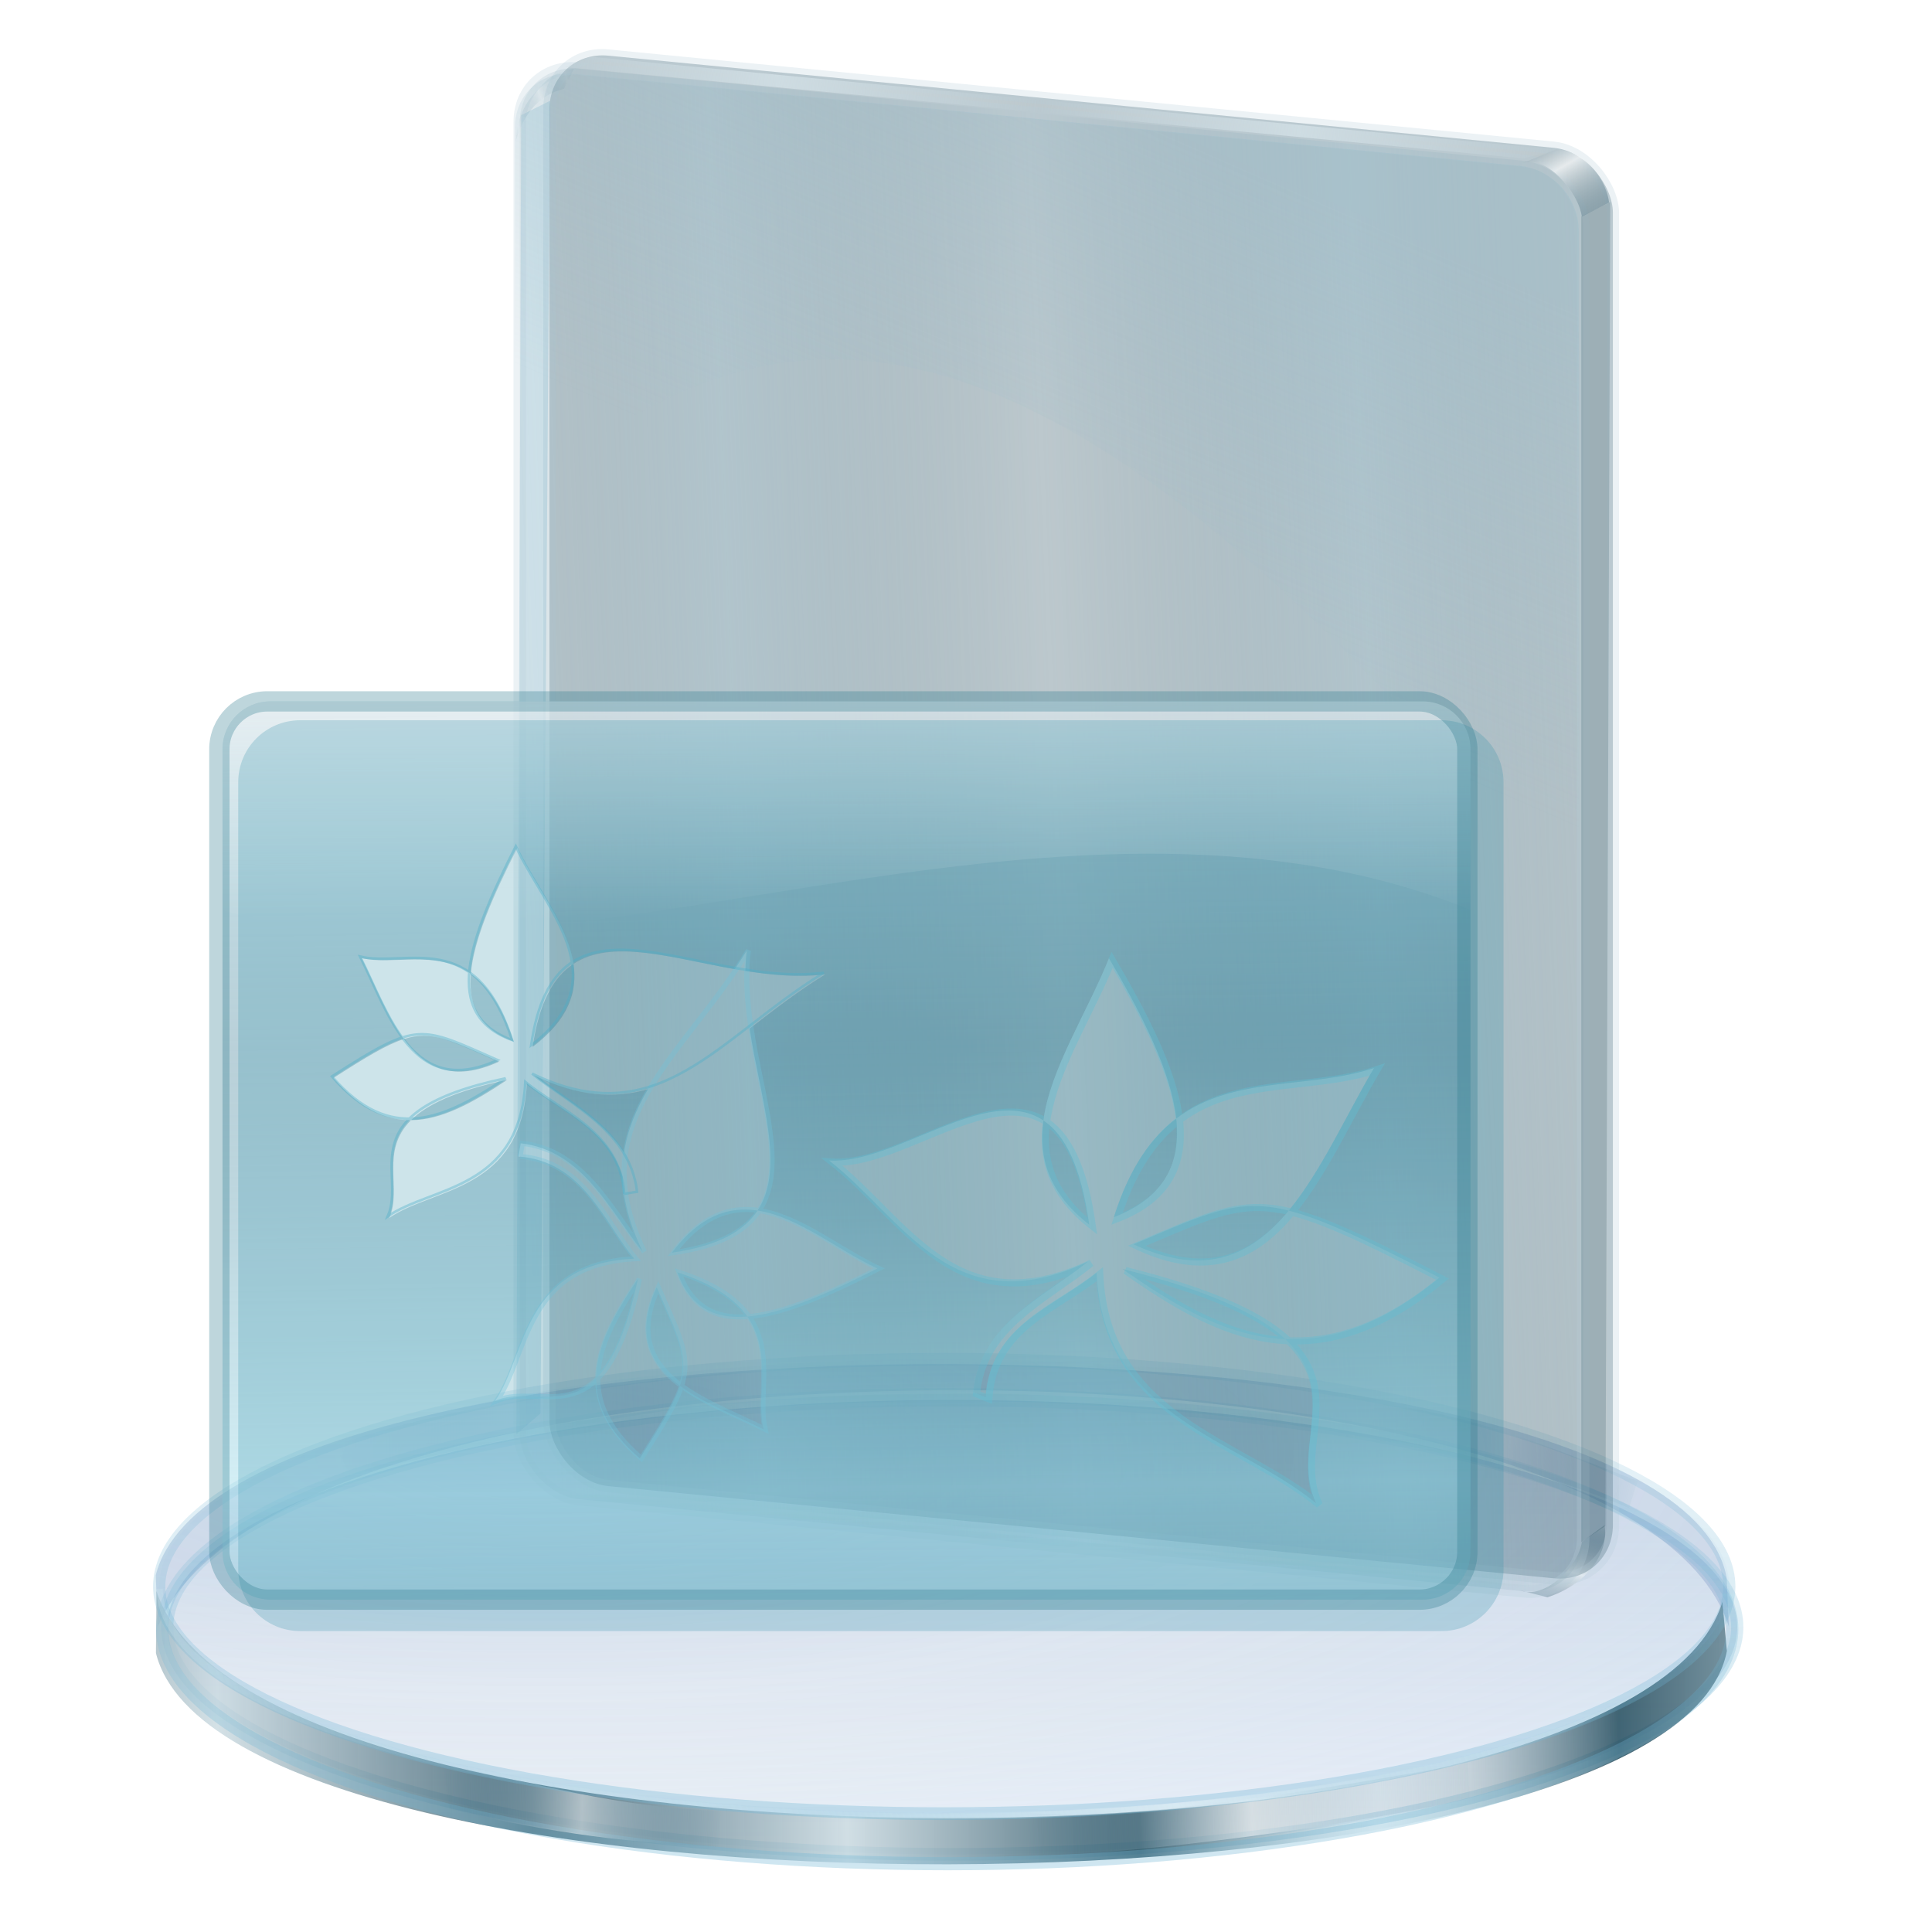 <?xml version="1.0" encoding="UTF-8" standalone="no"?>
<!-- Created with Inkscape (http://www.inkscape.org/) -->

<svg
   xmlns:a="http://ns.adobe.com/AdobeSVGViewerExtensions/3.0/"
   xmlns:dc="http://purl.org/dc/elements/1.1/"
   xmlns:cc="http://creativecommons.org/ns#"
   xmlns:rdf="http://www.w3.org/1999/02/22-rdf-syntax-ns#"
   xmlns:svg="http://www.w3.org/2000/svg"
   xmlns="http://www.w3.org/2000/svg"
   xmlns:xlink="http://www.w3.org/1999/xlink"
   xmlns:sodipodi="http://sodipodi.sourceforge.net/DTD/sodipodi-0.dtd"
   xmlns:inkscape="http://www.inkscape.org/namespaces/inkscape"
   width="256"
   height="256"
   id="svg2"
   sodipodi:version="0.32"
   inkscape:version="0.92.5 (2060ec1f9f, 2020-04-08)"
   version="1.0"
   sodipodi:docname="panel-symbolic-pictures-misc.svg"
   inkscape:output_extension="org.inkscape.output.svg.inkscape">
  <sodipodi:namedview
     id="base"
     pagecolor="#ff0000"
     bordercolor="#666666"
     borderopacity="1.0"
     gridtolerance="10000"
     guidetolerance="10"
     objecttolerance="10"
     inkscape:pageopacity="0"
     inkscape:pageshadow="2"
     inkscape:zoom="3.3984375"
     inkscape:cx="128"
     inkscape:cy="128"
     inkscape:document-units="px"
     inkscape:current-layer="layer1"
     showgrid="false"
     inkscape:window-width="1920"
     inkscape:window-height="1056"
     inkscape:window-x="0"
     inkscape:window-y="0"
     inkscape:window-maximized="1"
     inkscape:snap-to-guides="false"
     inkscape:snap-grids="false"
     inkscape:snap-others="false"
     inkscape:object-nodes="false"
     inkscape:snap-nodes="false"
     inkscape:snap-global="false" />
  <defs
     id="defs4">
    <linearGradient
       id="linearGradient4412">
      <stop
         style="stop-color:#2e748d;stop-opacity:0.333"
         offset="0"
         id="stop4414" />
      <stop
         style="stop-color:#aae1ee;stop-opacity:0.5"
         offset="1"
         id="stop4416" />
    </linearGradient>
    <linearGradient
       id="linearGradient3468">
      <stop
         id="stop3470"
         offset="0"
         style="stop-color:#159217;stop-opacity:0;" />
      <stop
         id="stop3472"
         offset="1"
         style="stop-color:#0c8434;stop-opacity:1;" />
    </linearGradient>
    <linearGradient
       id="linearGradient8792">
      <stop
         style="stop-color:#000000;stop-opacity:1"
         offset="0"
         id="stop8794" />
      <stop
         style="stop-color:#ffffff;stop-opacity:1;"
         offset="1"
         id="stop8796" />
    </linearGradient>
    <linearGradient
       id="linearGradient8753">
      <stop
         id="stop8755"
         offset="0"
         style="stop-color:#acacac;stop-opacity:1;" />
      <stop
         id="stop8757"
         offset="1"
         style="stop-color:#5a5a5a;stop-opacity:1;" />
    </linearGradient>
    <linearGradient
       id="linearGradient8705">
      <stop
         style="stop-color:#a9a9a9;stop-opacity:1;"
         offset="0"
         id="stop8707" />
      <stop
         style="stop-color:#a9a9a9;stop-opacity:0;"
         offset="1"
         id="stop8709" />
    </linearGradient>
    <linearGradient
       id="linearGradient8685">
      <stop
         style="stop-color:#d4d4d4;stop-opacity:1;"
         offset="0"
         id="stop8687" />
      <stop
         id="stop8701"
         offset="0.642"
         style="stop-color:#d4d4d4;stop-opacity:1;" />
      <stop
         style="stop-color:#d4d4d4;stop-opacity:0;"
         offset="1"
         id="stop8689" />
    </linearGradient>
    <linearGradient
       id="linearGradient3369">
      <stop
         style="stop-color:#a0a0a0;stop-opacity:1;"
         offset="0"
         id="stop3371" />
      <stop
         style="stop-color:#0b0b0b;stop-opacity:1;"
         offset="1"
         id="stop3373" />
    </linearGradient>
    <linearGradient
       id="linearGradient3318">
      <stop
         style="stop-color:#b2b2b2;stop-opacity:1;"
         offset="0"
         id="stop3320" />
      <stop
         id="stop3322"
         offset="0.574"
         style="stop-color:#717171;stop-opacity:0;" />
      <stop
         style="stop-color:#000000;stop-opacity:1;"
         offset="1"
         id="stop3324" />
    </linearGradient>
    <linearGradient
       id="linearGradient3255">
      <stop
         id="stop3257"
         offset="0"
         style="stop-color:#b2b2b2;stop-opacity:1;" />
      <stop
         style="stop-color:#717171;stop-opacity:0;"
         offset="0.583"
         id="stop3259" />
      <stop
         id="stop3261"
         offset="1"
         style="stop-color:#000000;stop-opacity:1;" />
    </linearGradient>
    <linearGradient
       id="linearGradient3467">
      <stop
         style="stop-color:#ffffff;stop-opacity:0;"
         offset="0"
         id="stop3469" />
      <stop
         style="stop-color:#fcfffd;stop-opacity:1;"
         offset="1"
         id="stop3471" />
    </linearGradient>
    <linearGradient
       id="linearGradient3457">
      <stop
         style="stop-color:#ffffff;stop-opacity:1;"
         offset="0"
         id="stop3459" />
      <stop
         style="stop-color:#5a5a5a;stop-opacity:1;"
         offset="1"
         id="stop3461" />
    </linearGradient>
    <linearGradient
       id="linearGradient3443">
      <stop
         style="stop-color:#b2b2b2;stop-opacity:1;"
         offset="0"
         id="stop3445" />
      <stop
         id="stop3253"
         offset="0.5"
         style="stop-color:#ffffff;stop-opacity:1;" />
      <stop
         style="stop-color:#000000;stop-opacity:1;"
         offset="1"
         id="stop3447" />
    </linearGradient>
    <linearGradient
       id="linearGradient3370">
      <stop
         id="stop3372"
         offset="0"
         style="stop-color:#000000;stop-opacity:1;" />
      <stop
         id="stop3374"
         offset="1"
         style="stop-color:#d9d9d9;stop-opacity:1;" />
    </linearGradient>
    <inkscape:perspective
       sodipodi:type="inkscape:persp3d"
       inkscape:vp_x="0 : 526.18109 : 1"
       inkscape:vp_y="0 : 1000 : 0"
       inkscape:vp_z="744.09448 : 526.18109 : 1"
       inkscape:persp3d-origin="372.04724 : 350.78739 : 1"
       id="perspective10" />
    <linearGradient
       y2="-7.034"
       x2="11.61"
       y1="-6.253"
       x1="9.41"
       spreadMethod="reflect"
       gradientUnits="userSpaceOnUse"
       id="linearGradient3378"
       xlink:href="#linearGradient3370"
       inkscape:collect="always" />
    <linearGradient
       y2="-7.034"
       x2="11.61"
       y1="-6.253"
       x1="9.41"
       spreadMethod="reflect"
       gradientUnits="userSpaceOnUse"
       id="linearGradient3381"
       xlink:href="#linearGradient3370"
       inkscape:collect="always" />
    <linearGradient
       inkscape:collect="always"
       xlink:href="#linearGradient3443"
       id="linearGradient3449"
       x1="9.889"
       y1="161.478"
       x2="245.438"
       y2="161.478"
       gradientUnits="userSpaceOnUse"
       spreadMethod="reflect" />
    <linearGradient
       inkscape:collect="always"
       xlink:href="#linearGradient8753"
       id="linearGradient3463"
       x1="140.928"
       y1="214.67"
       x2="135.495"
       y2="88.951"
       gradientUnits="userSpaceOnUse" />
    <linearGradient
       inkscape:collect="always"
       xlink:href="#linearGradient3467"
       id="linearGradient3473"
       x1="140.715"
       y1="143.563"
       x2="175.757"
       y2="79.243"
       gradientUnits="userSpaceOnUse"
       spreadMethod="reflect" />
    <linearGradient
       inkscape:collect="always"
       xlink:href="#linearGradient3467"
       id="linearGradient3227"
       x1="145.425"
       y1="99.905"
       x2="187.228"
       y2="248.869"
       gradientUnits="userSpaceOnUse" />
    <linearGradient
       inkscape:collect="always"
       xlink:href="#linearGradient3370"
       id="linearGradient3235"
       x1="124.301"
       y1="238.905"
       x2="124.301"
       y2="60.068"
       gradientUnits="userSpaceOnUse" />
    <radialGradient
       inkscape:collect="always"
       xlink:href="#linearGradient3255"
       id="radialGradient3282"
       gradientUnits="userSpaceOnUse"
       gradientTransform="matrix(-1.969,1.533,-1.766,-2.269,447.35,708.908)"
       spreadMethod="reflect"
       cx="15.359"
       cy="224.216"
       fx="15.359"
       fy="224.216"
       r="5.104" />
    <radialGradient
       inkscape:collect="always"
       xlink:href="#linearGradient3318"
       id="radialGradient3285"
       gradientUnits="userSpaceOnUse"
       gradientTransform="matrix(1.671,1.62,2.267,-2.338,-300.025,722.964)"
       spreadMethod="reflect"
       cx="16.468"
       cy="225.256"
       fx="16.468"
       fy="225.256"
       r="5.104" />
    <linearGradient
       inkscape:collect="always"
       xlink:href="#linearGradient3370"
       id="linearGradient3288"
       gradientUnits="userSpaceOnUse"
       spreadMethod="reflect"
       x1="118.571"
       y1="237.348"
       x2="118.571"
       y2="231.256" />
    <linearGradient
       inkscape:collect="always"
       xlink:href="#linearGradient3443"
       id="linearGradient3291"
       gradientUnits="userSpaceOnUse"
       spreadMethod="reflect"
       x1="9.889"
       y1="161.478"
       x2="245.438"
       y2="161.478" />
    <linearGradient
       inkscape:collect="always"
       xlink:href="#linearGradient3443"
       id="linearGradient3294"
       gradientUnits="userSpaceOnUse"
       spreadMethod="reflect"
       x1="9.889"
       y1="161.478"
       x2="245.438"
       y2="161.478" />
    <linearGradient
       inkscape:collect="always"
       xlink:href="#linearGradient3443"
       id="linearGradient3297"
       gradientUnits="userSpaceOnUse"
       spreadMethod="reflect"
       x1="9.889"
       y1="161.478"
       x2="245.438"
       y2="161.478" />
    <linearGradient
       inkscape:collect="always"
       xlink:href="#linearGradient3443"
       id="linearGradient3300"
       gradientUnits="userSpaceOnUse"
       spreadMethod="reflect"
       x1="19.847"
       y1="235.22"
       x2="4.726"
       y2="233.421" />
    <linearGradient
       inkscape:collect="always"
       xlink:href="#linearGradient3443"
       id="linearGradient3304"
       gradientUnits="userSpaceOnUse"
       spreadMethod="reflect"
       x1="235.616"
       y1="233.632"
       x2="245.438"
       y2="233.721" />
    <linearGradient
       inkscape:collect="always"
       xlink:href="#linearGradient3443"
       id="linearGradient3307"
       gradientUnits="userSpaceOnUse"
       spreadMethod="reflect"
       x1="9.889"
       y1="161.478"
       x2="245.438"
       y2="161.478" />
    <linearGradient
       inkscape:collect="always"
       xlink:href="#linearGradient3443"
       id="linearGradient3310"
       gradientUnits="userSpaceOnUse"
       spreadMethod="reflect"
       x1="9.889"
       y1="161.478"
       x2="245.438"
       y2="161.478" />
    <linearGradient
       inkscape:collect="always"
       xlink:href="#linearGradient3443"
       id="linearGradient3313"
       gradientUnits="userSpaceOnUse"
       spreadMethod="reflect"
       x1="9.889"
       y1="161.478"
       x2="245.438"
       y2="161.478" />
    <linearGradient
       inkscape:collect="always"
       xlink:href="#linearGradient3443"
       id="linearGradient3316"
       gradientUnits="userSpaceOnUse"
       spreadMethod="reflect"
       x1="9.889"
       y1="161.478"
       x2="245.438"
       y2="161.478" />
    <linearGradient
       inkscape:collect="always"
       xlink:href="#linearGradient3369"
       id="linearGradient3375"
       x1="102.527"
       y1="89.664"
       x2="102.527"
       y2="214.67"
       gradientUnits="userSpaceOnUse" />
    <linearGradient
       id="linearGradient2760">
      <stop
         id="stop2762"
         offset="0"
         style="stop-color:#fff3f3;stop-opacity:0.566;" />
      <stop
         id="stop2764"
         offset="1"
         style="stop-color:white;stop-opacity:0" />
    </linearGradient>
    <linearGradient
       inkscape:collect="always"
       id="linearGradient2772">
      <stop
         style="stop-color:#442727;stop-opacity:1"
         offset="0"
         id="stop2774" />
      <stop
         style="stop-color:white;stop-opacity:0"
         offset="1"
         id="stop2776" />
    </linearGradient>
    <inkscape:perspective
       id="perspective8554"
       inkscape:persp3d-origin="128 : 85.333333 : 1"
       inkscape:vp_z="256 : 128 : 1"
       inkscape:vp_y="0 : 1000 : 0"
       inkscape:vp_x="0 : 128 : 1"
       sodipodi:type="inkscape:persp3d" />
    <radialGradient
       inkscape:collect="always"
       xlink:href="#linearGradient8685"
       id="radialGradient8727"
       gradientUnits="userSpaceOnUse"
       gradientTransform="matrix(1,0,0,0.531,0,103.83)"
       cx="70.802"
       cy="221.62"
       fx="70.802"
       fy="221.62"
       r="9.607" />
    <linearGradient
       inkscape:collect="always"
       xlink:href="#linearGradient3457"
       id="linearGradient8729"
       gradientUnits="userSpaceOnUse"
       x1="70.802"
       y1="226.726"
       x2="70.802"
       y2="216.514" />
    <linearGradient
       inkscape:collect="always"
       xlink:href="#linearGradient2772"
       id="linearGradient8731"
       gradientUnits="userSpaceOnUse"
       x1="70.802"
       y1="216.514"
       x2="70.802"
       y2="228.311" />
    <radialGradient
       inkscape:collect="always"
       xlink:href="#linearGradient3457"
       id="radialGradient8733"
       gradientUnits="userSpaceOnUse"
       gradientTransform="matrix(1,0,0,0.531,0,103.83)"
       spreadMethod="reflect"
       cx="72.773"
       cy="217.238"
       fx="72.773"
       fy="217.238"
       r="9.607" />
    <radialGradient
       inkscape:collect="always"
       xlink:href="#linearGradient8685"
       id="radialGradient8745"
       gradientUnits="userSpaceOnUse"
       gradientTransform="matrix(1,0,0,0.531,0,103.83)"
       cx="70.802"
       cy="221.62"
       fx="70.802"
       fy="221.62"
       r="9.607" />
    <linearGradient
       inkscape:collect="always"
       xlink:href="#linearGradient3457"
       id="linearGradient8747"
       gradientUnits="userSpaceOnUse"
       x1="70.802"
       y1="226.726"
       x2="70.802"
       y2="216.514" />
    <linearGradient
       inkscape:collect="always"
       xlink:href="#linearGradient2772"
       id="linearGradient8749"
       gradientUnits="userSpaceOnUse"
       x1="70.802"
       y1="216.514"
       x2="70.802"
       y2="228.311" />
    <radialGradient
       inkscape:collect="always"
       xlink:href="#linearGradient3457"
       id="radialGradient8751"
       gradientUnits="userSpaceOnUse"
       gradientTransform="matrix(1,0,0,0.531,0,103.83)"
       spreadMethod="reflect"
       cx="72.773"
       cy="217.238"
       fx="72.773"
       fy="217.238"
       r="9.607" />
    <linearGradient
       inkscape:collect="always"
       xlink:href="#linearGradient8792"
       id="linearGradient8798"
       x1="81.05"
       y1="217.962"
       x2="81.05"
       y2="220.589"
       gradientUnits="userSpaceOnUse" />
    <linearGradient
       inkscape:collect="always"
       xlink:href="#linearGradient8792"
       id="linearGradient8806"
       x1="82.386"
       y1="218.738"
       x2="82.354"
       y2="221.421"
       gradientUnits="userSpaceOnUse" />
    <linearGradient
       inkscape:collect="always"
       xlink:href="#linearGradient8792"
       id="linearGradient8810"
       gradientUnits="userSpaceOnUse"
       x1="82.386"
       y1="218.738"
       x2="82.354"
       y2="221.421" />
    <linearGradient
       inkscape:collect="always"
       xlink:href="#linearGradient8792"
       id="linearGradient8812"
       gradientUnits="userSpaceOnUse"
       x1="81.05"
       y1="217.962"
       x2="81.05"
       y2="220.589" />
    <linearGradient
       inkscape:collect="always"
       xlink:href="#linearGradient8792"
       id="linearGradient8822"
       gradientUnits="userSpaceOnUse"
       x1="82.386"
       y1="218.738"
       x2="82.354"
       y2="221.421" />
    <linearGradient
       inkscape:collect="always"
       xlink:href="#linearGradient8792"
       id="linearGradient8824"
       gradientUnits="userSpaceOnUse"
       x1="81.05"
       y1="217.962"
       x2="81.05"
       y2="220.589" />
    <linearGradient
       inkscape:collect="always"
       xlink:href="#linearGradient8792"
       id="linearGradient8828"
       gradientUnits="userSpaceOnUse"
       x1="82.386"
       y1="218.738"
       x2="82.354"
       y2="221.421" />
    <linearGradient
       inkscape:collect="always"
       xlink:href="#linearGradient8792"
       id="linearGradient8830"
       gradientUnits="userSpaceOnUse"
       x1="81.05"
       y1="217.962"
       x2="81.05"
       y2="220.589" />
    <linearGradient
       inkscape:collect="always"
       xlink:href="#linearGradient8792"
       id="linearGradient8851"
       gradientUnits="userSpaceOnUse"
       x1="82.386"
       y1="218.738"
       x2="82.354"
       y2="221.421" />
    <linearGradient
       inkscape:collect="always"
       xlink:href="#linearGradient8792"
       id="linearGradient8853"
       gradientUnits="userSpaceOnUse"
       x1="81.05"
       y1="217.962"
       x2="81.05"
       y2="220.589" />
    <linearGradient
       inkscape:collect="always"
       xlink:href="#linearGradient8792"
       id="linearGradient8855"
       gradientUnits="userSpaceOnUse"
       x1="82.386"
       y1="218.738"
       x2="82.354"
       y2="221.421" />
    <linearGradient
       inkscape:collect="always"
       xlink:href="#linearGradient8792"
       id="linearGradient8857"
       gradientUnits="userSpaceOnUse"
       x1="81.05"
       y1="217.962"
       x2="81.05"
       y2="220.589" />
    <linearGradient
       inkscape:collect="always"
       xlink:href="#linearGradient8792"
       id="linearGradient8859"
       gradientUnits="userSpaceOnUse"
       x1="82.386"
       y1="218.738"
       x2="82.354"
       y2="221.421" />
    <linearGradient
       inkscape:collect="always"
       xlink:href="#linearGradient8792"
       id="linearGradient8861"
       gradientUnits="userSpaceOnUse"
       x1="81.05"
       y1="217.962"
       x2="81.05"
       y2="220.589" />
    <linearGradient
       inkscape:collect="always"
       xlink:href="#linearGradient8792"
       id="linearGradient8863"
       gradientUnits="userSpaceOnUse"
       x1="82.386"
       y1="218.738"
       x2="82.354"
       y2="221.421" />
    <linearGradient
       inkscape:collect="always"
       xlink:href="#linearGradient8792"
       id="linearGradient8865"
       gradientUnits="userSpaceOnUse"
       x1="81.05"
       y1="217.962"
       x2="81.05"
       y2="220.589" />
    <linearGradient
       inkscape:collect="always"
       xlink:href="#linearGradient8792"
       id="linearGradient8867"
       gradientUnits="userSpaceOnUse"
       x1="82.386"
       y1="218.738"
       x2="82.354"
       y2="221.421" />
    <linearGradient
       inkscape:collect="always"
       xlink:href="#linearGradient8792"
       id="linearGradient8869"
       gradientUnits="userSpaceOnUse"
       x1="81.05"
       y1="217.962"
       x2="81.05"
       y2="220.589" />
    <linearGradient
       inkscape:collect="always"
       xlink:href="#linearGradient8792"
       id="linearGradient8883"
       gradientUnits="userSpaceOnUse"
       x1="82.386"
       y1="218.738"
       x2="82.354"
       y2="221.421" />
    <linearGradient
       inkscape:collect="always"
       xlink:href="#linearGradient8792"
       id="linearGradient8885"
       gradientUnits="userSpaceOnUse"
       x1="81.05"
       y1="217.962"
       x2="81.05"
       y2="220.589" />
    <linearGradient
       inkscape:collect="always"
       xlink:href="#linearGradient8792"
       id="linearGradient8887"
       gradientUnits="userSpaceOnUse"
       x1="82.386"
       y1="218.738"
       x2="82.354"
       y2="221.421" />
    <linearGradient
       inkscape:collect="always"
       xlink:href="#linearGradient8792"
       id="linearGradient8889"
       gradientUnits="userSpaceOnUse"
       x1="81.05"
       y1="217.962"
       x2="81.05"
       y2="220.589" />
    <linearGradient
       inkscape:collect="always"
       xlink:href="#linearGradient8792"
       id="linearGradient8891"
       gradientUnits="userSpaceOnUse"
       x1="82.386"
       y1="218.738"
       x2="82.354"
       y2="221.421" />
    <linearGradient
       inkscape:collect="always"
       xlink:href="#linearGradient8792"
       id="linearGradient8893"
       gradientUnits="userSpaceOnUse"
       x1="81.05"
       y1="217.962"
       x2="81.05"
       y2="220.589" />
    <linearGradient
       inkscape:collect="always"
       xlink:href="#linearGradient8792"
       id="linearGradient8895"
       gradientUnits="userSpaceOnUse"
       x1="82.386"
       y1="218.738"
       x2="82.354"
       y2="221.421" />
    <linearGradient
       inkscape:collect="always"
       xlink:href="#linearGradient8792"
       id="linearGradient8897"
       gradientUnits="userSpaceOnUse"
       x1="81.05"
       y1="217.962"
       x2="81.05"
       y2="220.589" />
    <linearGradient
       inkscape:collect="always"
       xlink:href="#linearGradient8792"
       id="linearGradient8899"
       gradientUnits="userSpaceOnUse"
       x1="82.386"
       y1="218.738"
       x2="82.354"
       y2="221.421" />
    <linearGradient
       inkscape:collect="always"
       xlink:href="#linearGradient8792"
       id="linearGradient8901"
       gradientUnits="userSpaceOnUse"
       x1="81.05"
       y1="217.962"
       x2="81.05"
       y2="220.589" />
    <linearGradient
       inkscape:collect="always"
       xlink:href="#linearGradient8792"
       id="linearGradient8903"
       gradientUnits="userSpaceOnUse"
       x1="82.386"
       y1="218.738"
       x2="82.273"
       y2="220.589" />
    <linearGradient
       inkscape:collect="always"
       xlink:href="#linearGradient8792"
       id="linearGradient8905"
       gradientUnits="userSpaceOnUse"
       x1="81.05"
       y1="217.962"
       x2="81.05"
       y2="222.247" />
    <linearGradient
       id="linearGradient2837"
       inkscape:collect="always">
      <stop
         id="stop2839"
         offset="0"
         style="stop-color:white;stop-opacity:1" />
      <stop
         id="stop2841"
         offset="1"
         style="stop-color:black;stop-opacity:1" />
    </linearGradient>
    <linearGradient
       inkscape:collect="always"
       id="linearGradient2813">
      <stop
         style="stop-color:white;stop-opacity:1"
         offset="0"
         id="stop4022" />
      <stop
         style="stop-color:black;stop-opacity:1"
         offset="1"
         id="stop2817" />
    </linearGradient>
    <linearGradient
       inkscape:collect="always"
       xlink:href="#linearGradient2813"
       id="linearGradient2819"
       x1="165.021"
       y1="190.767"
       x2="165.021"
       y2="172.182"
       gradientUnits="userSpaceOnUse" />
    <linearGradient
       inkscape:collect="always"
       xlink:href="#linearGradient2813"
       id="linearGradient2827"
       x1="177.021"
       y1="172.182"
       x2="177.701"
       y2="190.767"
       gradientUnits="userSpaceOnUse" />
    <linearGradient
       inkscape:collect="always"
       xlink:href="#linearGradient2837"
       id="linearGradient2835"
       x1="123.62"
       y1="165.719"
       x2="122.81"
       y2="53.922"
       gradientUnits="userSpaceOnUse" />
    <linearGradient
       inkscape:collect="always"
       xlink:href="#linearGradient2837"
       id="linearGradient2849"
       x1="144.808"
       y1="77.37"
       x2="145.413"
       y2="165.719"
       gradientUnits="userSpaceOnUse"
       spreadMethod="reflect" />
    <linearGradient
       inkscape:collect="always"
       xlink:href="#linearGradient2837"
       id="linearGradient2857"
       x1="121.576"
       y1="41.947"
       x2="113.72"
       y2="204.896"
       gradientUnits="userSpaceOnUse" />
    <linearGradient
       inkscape:collect="always"
       xlink:href="#linearGradient2837"
       id="linearGradient2865"
       x1="142.97"
       y1="202.215"
       x2="150.117"
       y2="42.245"
       gradientUnits="userSpaceOnUse" />
    <linearGradient
       y2="148.856"
       x2="29.589"
       y1="148.856"
       x1="25.679"
       spreadMethod="reflect"
       gradientTransform="matrix(0.532,0,0,0.598,29.883,56.321)"
       gradientUnits="userSpaceOnUse"
       id="linearGradient2900"
       xlink:href="#linearGradient2831"
       inkscape:collect="always" />
    <linearGradient
       y2="122.871"
       x2="51.182"
       y1="122.221"
       x1="45.978"
       spreadMethod="pad"
       gradientTransform="matrix(0.843,0,0,1.003,6.845,8.647)"
       gradientUnits="userSpaceOnUse"
       id="linearGradient2898"
       xlink:href="#linearGradient2845"
       inkscape:collect="always" />
    <linearGradient
       y2="119.233"
       x2="41.286"
       y1="120.142"
       x1="33.917"
       spreadMethod="reflect"
       gradientTransform="matrix(0.843,0,0,1.003,6.845,8.647)"
       gradientUnits="userSpaceOnUse"
       id="linearGradient2896"
       xlink:href="#linearGradient2760"
       inkscape:collect="always" />
    <linearGradient
       y2="36.695"
       x2="33.01"
       y1="36.695"
       x1="21.96"
       gradientUnits="userSpaceOnUse"
       id="linearGradient2894"
       xlink:href="#linearGradient2811"
       inkscape:collect="always" />
    <linearGradient
       y2="12.499"
       x2="49.246"
       y1="12.499"
       x1="46.511"
       spreadMethod="reflect"
       gradientTransform="translate(-0.749,8.834)"
       gradientUnits="userSpaceOnUse"
       id="linearGradient2892"
       xlink:href="#linearGradient2797"
       inkscape:collect="always" />
    <linearGradient
       y2="12.499"
       x2="49.246"
       y1="12.499"
       x1="46.511"
       spreadMethod="reflect"
       gradientUnits="userSpaceOnUse"
       id="linearGradient2890"
       xlink:href="#linearGradient2797"
       inkscape:collect="always" />
    <linearGradient
       y2="16.34"
       x2="39.059"
       y1="16.34"
       x1="49.225"
       spreadMethod="reflect"
       gradientTransform="matrix(0.843,0,0,1.003,6.845,8.647)"
       gradientUnits="userSpaceOnUse"
       id="linearGradient2888"
       xlink:href="#linearGradient2760"
       inkscape:collect="always" />
    <linearGradient
       y2="65.712"
       x2="91.336"
       y1="65.712"
       x1="79.657"
       spreadMethod="reflect"
       gradientTransform="matrix(0.559,0,0,1,-2.274,4.192)"
       gradientUnits="userSpaceOnUse"
       id="linearGradient2886"
       xlink:href="#linearGradient2831"
       inkscape:collect="always" />
    <linearGradient
       y2="19.978"
       x2="32.158"
       y1="19.582"
       x1="48.748"
       gradientUnits="userSpaceOnUse"
       id="linearGradient2884"
       xlink:href="#linearGradient2760"
       inkscape:collect="always" />
    <linearGradient
       y2="16.34"
       x2="39.059"
       y1="16.34"
       x1="49.225"
       spreadMethod="reflect"
       gradientUnits="userSpaceOnUse"
       id="linearGradient2882"
       xlink:href="#linearGradient2760"
       inkscape:collect="always" />
    <linearGradient
       y2="12.499"
       x2="49.246"
       y1="12.499"
       x1="46.511"
       spreadMethod="reflect"
       gradientTransform="translate(-1.376,-8.152)"
       gradientUnits="userSpaceOnUse"
       id="linearGradient2880"
       xlink:href="#linearGradient2797"
       inkscape:collect="always" />
    <linearGradient
       y2="16.34"
       x2="39.059"
       y1="16.34"
       x1="49.225"
       spreadMethod="reflect"
       gradientTransform="matrix(0.763,0,0,0.962,10.348,-7.886)"
       gradientUnits="userSpaceOnUse"
       id="linearGradient2878"
       xlink:href="#linearGradient2760"
       inkscape:collect="always" />
    <linearGradient
       id="linearGradient9158">
      <stop
         id="stop9160"
         offset="0"
         style="stop-color:black;stop-opacity:1;" />
      <stop
         id="stop9162"
         offset="1"
         style="stop-color:white;stop-opacity:1;" />
    </linearGradient>
    <linearGradient
       id="linearGradient9152">
      <stop
         style="stop-color:black;stop-opacity:0;"
         offset="0"
         id="stop9154" />
      <stop
         style="stop-color:white;stop-opacity:1;"
         offset="1"
         id="stop9156" />
    </linearGradient>
    <linearGradient
       id="linearGradient2797"
       inkscape:collect="always">
      <stop
         id="stop2799"
         offset="0"
         style="stop-color:black;stop-opacity:0" />
      <stop
         id="stop2801"
         offset="1"
         style="stop-color:white;stop-opacity:1" />
    </linearGradient>
    <linearGradient
       id="linearGradient2811"
       inkscape:collect="always">
      <stop
         id="stop2813"
         offset="0"
         style="stop-color:white;stop-opacity:1" />
      <stop
         id="stop2815"
         offset="1"
         style="stop-color:black;stop-opacity:1" />
    </linearGradient>
    <linearGradient
       id="linearGradient2831"
       inkscape:collect="always">
      <stop
         id="stop2833"
         offset="0"
         style="stop-color:#fff9f9;stop-opacity:1;" />
      <stop
         id="stop2835"
         offset="1"
         style="stop-color:black;stop-opacity:1" />
    </linearGradient>
    <linearGradient
       id="linearGradient2845">
      <stop
         style="stop-color:black;stop-opacity:0"
         offset="0"
         id="stop2847" />
      <stop
         style="stop-color:black;stop-opacity:1"
         offset="1"
         id="stop2849" />
    </linearGradient>
    <inkscape:perspective
       id="perspective9137"
       inkscape:persp3d-origin="128 : 85.333333 : 1"
       inkscape:vp_z="256 : 128 : 1"
       inkscape:vp_y="0 : 1000 : 0"
       inkscape:vp_x="0 : 128 : 1"
       sodipodi:type="inkscape:persp3d" />
    <linearGradient
       inkscape:collect="always"
       xlink:href="#linearGradient2760"
       id="linearGradient9238"
       gradientUnits="userSpaceOnUse"
       gradientTransform="matrix(0.763,0,0,0.962,10.348,-7.886)"
       spreadMethod="reflect"
       x1="49.225"
       y1="16.34"
       x2="39.059"
       y2="16.34" />
    <linearGradient
       inkscape:collect="always"
       xlink:href="#linearGradient2797"
       id="linearGradient9240"
       gradientUnits="userSpaceOnUse"
       gradientTransform="translate(-1.376,-8.152)"
       spreadMethod="reflect"
       x1="46.511"
       y1="12.499"
       x2="49.246"
       y2="12.499" />
    <linearGradient
       inkscape:collect="always"
       xlink:href="#linearGradient2760"
       id="linearGradient9242"
       gradientUnits="userSpaceOnUse"
       spreadMethod="reflect"
       x1="49.225"
       y1="16.34"
       x2="39.059"
       y2="16.34" />
    <linearGradient
       inkscape:collect="always"
       xlink:href="#linearGradient2760"
       id="linearGradient9244"
       gradientUnits="userSpaceOnUse"
       x1="48.748"
       y1="19.582"
       x2="32.158"
       y2="19.978" />
    <linearGradient
       inkscape:collect="always"
       xlink:href="#linearGradient2831"
       id="linearGradient9246"
       gradientUnits="userSpaceOnUse"
       gradientTransform="matrix(0.559,0,0,1,-2.274,4.192)"
       spreadMethod="reflect"
       x1="79.657"
       y1="65.712"
       x2="91.336"
       y2="65.712" />
    <linearGradient
       inkscape:collect="always"
       xlink:href="#linearGradient2760"
       id="linearGradient9248"
       gradientUnits="userSpaceOnUse"
       gradientTransform="matrix(0.843,0,0,1.003,6.845,8.647)"
       spreadMethod="reflect"
       x1="49.225"
       y1="16.34"
       x2="39.059"
       y2="16.34" />
    <linearGradient
       inkscape:collect="always"
       xlink:href="#linearGradient2797"
       id="linearGradient9250"
       gradientUnits="userSpaceOnUse"
       spreadMethod="reflect"
       x1="46.511"
       y1="12.499"
       x2="49.246"
       y2="12.499" />
    <linearGradient
       inkscape:collect="always"
       xlink:href="#linearGradient2797"
       id="linearGradient9252"
       gradientUnits="userSpaceOnUse"
       gradientTransform="translate(-0.749,8.834)"
       spreadMethod="reflect"
       x1="46.511"
       y1="12.499"
       x2="49.246"
       y2="12.499" />
    <linearGradient
       inkscape:collect="always"
       xlink:href="#linearGradient2811"
       id="linearGradient9254"
       gradientUnits="userSpaceOnUse"
       x1="21.96"
       y1="36.695"
       x2="33.01"
       y2="36.695" />
    <linearGradient
       inkscape:collect="always"
       xlink:href="#linearGradient2760"
       id="linearGradient9256"
       gradientUnits="userSpaceOnUse"
       gradientTransform="matrix(0.843,0,0,1.003,6.845,8.647)"
       spreadMethod="reflect"
       x1="33.917"
       y1="120.142"
       x2="41.286"
       y2="119.233" />
    <linearGradient
       inkscape:collect="always"
       xlink:href="#linearGradient2845"
       id="linearGradient9258"
       gradientUnits="userSpaceOnUse"
       gradientTransform="matrix(0.843,0,0,1.003,6.845,8.647)"
       spreadMethod="pad"
       x1="45.978"
       y1="122.221"
       x2="51.182"
       y2="122.871" />
    <linearGradient
       inkscape:collect="always"
       xlink:href="#linearGradient2831"
       id="linearGradient9260"
       gradientUnits="userSpaceOnUse"
       gradientTransform="matrix(0.532,0,0,0.598,29.883,56.321)"
       spreadMethod="reflect"
       x1="25.679"
       y1="148.856"
       x2="29.589"
       y2="148.856" />
    <linearGradient
       inkscape:collect="always"
       xlink:href="#linearGradient2760"
       id="linearGradient9282"
       gradientUnits="userSpaceOnUse"
       gradientTransform="matrix(0.763,0,0,0.962,10.348,-7.886)"
       spreadMethod="reflect"
       x1="49.225"
       y1="16.34"
       x2="39.231"
       y2="16.774" />
    <linearGradient
       inkscape:collect="always"
       xlink:href="#linearGradient2797"
       id="linearGradient9284"
       gradientUnits="userSpaceOnUse"
       gradientTransform="translate(-1.376,-8.152)"
       spreadMethod="reflect"
       x1="46.511"
       y1="12.499"
       x2="49.246"
       y2="12.499" />
    <linearGradient
       inkscape:collect="always"
       xlink:href="#linearGradient2760"
       id="linearGradient9286"
       gradientUnits="userSpaceOnUse"
       spreadMethod="reflect"
       x1="49.225"
       y1="16.34"
       x2="39.059"
       y2="16.34" />
    <linearGradient
       inkscape:collect="always"
       xlink:href="#linearGradient2760"
       id="linearGradient9288"
       gradientUnits="userSpaceOnUse"
       x1="48.748"
       y1="19.582"
       x2="32.158"
       y2="19.978" />
    <linearGradient
       inkscape:collect="always"
       xlink:href="#linearGradient2831"
       id="linearGradient9290"
       gradientUnits="userSpaceOnUse"
       gradientTransform="matrix(0.559,0,0,1,-2.274,4.192)"
       spreadMethod="reflect"
       x1="79.657"
       y1="65.712"
       x2="91.336"
       y2="65.712" />
    <linearGradient
       inkscape:collect="always"
       xlink:href="#linearGradient2760"
       id="linearGradient9292"
       gradientUnits="userSpaceOnUse"
       gradientTransform="matrix(0.843,0,0,1.003,6.845,8.647)"
       spreadMethod="reflect"
       x1="49.225"
       y1="16.34"
       x2="42.013"
       y2="16.381" />
    <linearGradient
       inkscape:collect="always"
       xlink:href="#linearGradient2797"
       id="linearGradient9294"
       gradientUnits="userSpaceOnUse"
       spreadMethod="reflect"
       x1="46.511"
       y1="12.499"
       x2="49.246"
       y2="12.499" />
    <linearGradient
       inkscape:collect="always"
       xlink:href="#linearGradient2797"
       id="linearGradient9296"
       gradientUnits="userSpaceOnUse"
       gradientTransform="translate(-0.749,8.834)"
       spreadMethod="reflect"
       x1="46.511"
       y1="12.499"
       x2="49.246"
       y2="12.499" />
    <linearGradient
       inkscape:collect="always"
       xlink:href="#linearGradient2811"
       id="linearGradient9298"
       gradientUnits="userSpaceOnUse"
       x1="21.96"
       y1="36.695"
       x2="33.01"
       y2="36.695" />
    <linearGradient
       inkscape:collect="always"
       xlink:href="#linearGradient2760"
       id="linearGradient9300"
       gradientUnits="userSpaceOnUse"
       gradientTransform="matrix(0.843,0,0,1.003,6.845,8.647)"
       spreadMethod="reflect"
       x1="33.917"
       y1="120.142"
       x2="41.286"
       y2="119.233" />
    <linearGradient
       inkscape:collect="always"
       xlink:href="#linearGradient2845"
       id="linearGradient9302"
       gradientUnits="userSpaceOnUse"
       gradientTransform="matrix(0.843,0,0,1.003,6.845,8.647)"
       spreadMethod="pad"
       x1="45.978"
       y1="122.221"
       x2="51.182"
       y2="122.871" />
    <linearGradient
       inkscape:collect="always"
       xlink:href="#linearGradient2831"
       id="linearGradient9304"
       gradientUnits="userSpaceOnUse"
       gradientTransform="matrix(0.532,0,0,0.598,29.883,56.321)"
       spreadMethod="reflect"
       x1="25.679"
       y1="148.856"
       x2="29.589"
       y2="148.856" />
    <linearGradient
       inkscape:collect="always"
       xlink:href="#linearGradient3467"
       id="linearGradient2734"
       gradientUnits="userSpaceOnUse"
       spreadMethod="reflect"
       x1="140.715"
       y1="143.563"
       x2="175.757"
       y2="79.243"
       gradientTransform="matrix(1.033,0,0,1.033,87.242,95.846)" />
    <linearGradient
       inkscape:collect="always"
       xlink:href="#linearGradient3370"
       id="linearGradient2745"
       gradientUnits="userSpaceOnUse"
       x1="124.301"
       y1="238.905"
       x2="124.301"
       y2="60.068"
       gradientTransform="matrix(1.033,0,0,1.033,202.595,-12.901)" />
    <linearGradient
       inkscape:collect="always"
       xlink:href="#linearGradient3467"
       id="linearGradient3175"
       x1="140.715"
       y1="143.563"
       x2="175.757"
       y2="79.243"
       gradientUnits="userSpaceOnUse"
       spreadMethod="reflect" />
    <linearGradient
       inkscape:collect="always"
       xlink:href="#linearGradient3457"
       id="linearGradient3173"
       x1="140.928"
       y1="214.67"
       x2="135.495"
       y2="88.951"
       gradientUnits="userSpaceOnUse" />
    <linearGradient
       inkscape:collect="always"
       xlink:href="#linearGradient3443"
       id="linearGradient3453"
       gradientUnits="userSpaceOnUse"
       spreadMethod="reflect"
       x1="235.616"
       y1="233.632"
       x2="245.438"
       y2="233.721" />
    <linearGradient
       inkscape:collect="always"
       xlink:href="#linearGradient3443"
       id="linearGradient3451"
       gradientUnits="userSpaceOnUse"
       spreadMethod="reflect"
       x1="19.847"
       y1="235.22"
       x2="4.726"
       y2="233.421" />
    <linearGradient
       inkscape:collect="always"
       xlink:href="#linearGradient3443"
       id="linearGradient3169"
       x1="9.889"
       y1="161.478"
       x2="245.438"
       y2="161.478"
       gradientUnits="userSpaceOnUse"
       spreadMethod="reflect" />
    <linearGradient
       y2="0.61"
       x2="14.567"
       y1="-2.048"
       x1="14.185"
       spreadMethod="reflect"
       gradientUnits="userSpaceOnUse"
       id="linearGradient3167"
       xlink:href="#linearGradient3370"
       inkscape:collect="always" />
    <linearGradient
       y2="3.051"
       x2="8.705"
       y1="-3.01"
       x1="8.662"
       spreadMethod="reflect"
       gradientUnits="userSpaceOnUse"
       id="linearGradient3165"
       xlink:href="#linearGradient3370"
       inkscape:collect="always" />
    <linearGradient
       y2="1.607"
       x2="8.901"
       y1="-6.253"
       x1="9.41"
       spreadMethod="reflect"
       gradientUnits="userSpaceOnUse"
       id="linearGradient3163"
       xlink:href="#linearGradient3370"
       inkscape:collect="always" />
    <linearGradient
       y2="-0.691"
       x2="12.019"
       y1="-6.253"
       x1="9.41"
       spreadMethod="reflect"
       gradientUnits="userSpaceOnUse"
       id="linearGradient3161"
       xlink:href="#linearGradient3370"
       inkscape:collect="always" />
    <linearGradient
       y2="-4.272"
       x2="9.596"
       y1="-8.391"
       x1="11.442"
       spreadMethod="reflect"
       gradientUnits="userSpaceOnUse"
       id="linearGradient3159"
       xlink:href="#linearGradient3370"
       inkscape:collect="always" />
    <linearGradient
       y2="-7.034"
       x2="11.61"
       y1="-6.253"
       x1="9.41"
       spreadMethod="reflect"
       gradientUnits="userSpaceOnUse"
       id="linearGradient3157"
       xlink:href="#linearGradient3370"
       inkscape:collect="always" />
    <linearGradient
       y2="-7.159"
       x2="12.447"
       y1="-7.5"
       x1="14.043"
       spreadMethod="reflect"
       gradientUnits="userSpaceOnUse"
       id="linearGradient3155"
       xlink:href="#linearGradient3370"
       inkscape:collect="always" />
    <linearGradient
       y2="-5.84"
       x2="16.759"
       y1="-4.132"
       x1="15.272"
       spreadMethod="reflect"
       gradientUnits="userSpaceOnUse"
       id="linearGradient3153"
       xlink:href="#linearGradient3370"
       inkscape:collect="always" />
    <linearGradient
       y2="-7.034"
       x2="11.61"
       y1="-6.253"
       x1="9.41"
       spreadMethod="reflect"
       gradientUnits="userSpaceOnUse"
       id="linearGradient3151"
       xlink:href="#linearGradient3370"
       inkscape:collect="always" />
    <linearGradient
       y2="-7.034"
       x2="11.61"
       y1="-6.253"
       x1="9.41"
       spreadMethod="reflect"
       gradientUnits="userSpaceOnUse"
       id="linearGradient3149"
       xlink:href="#linearGradient3370"
       inkscape:collect="always" />
    <linearGradient
       spreadMethod="reflect"
       gradientUnits="userSpaceOnUse"
       y2="-7.034"
       x2="11.61"
       y1="-6.253"
       x1="9.41"
       id="linearGradient3147"
       xlink:href="#linearGradient3370"
       inkscape:collect="always" />
    <inkscape:perspective
       sodipodi:type="inkscape:persp3d"
       inkscape:vp_x="0 : 526.18109 : 1"
       inkscape:vp_y="0 : 1000 : 0"
       inkscape:vp_z="744.09448 : 526.18109 : 1"
       inkscape:persp3d-origin="372.04724 : 350.78739 : 1"
       id="perspective3145" />
    <linearGradient
       id="linearGradient3139">
      <stop
         id="stop3141"
         offset="0"
         style="stop-color:#000000;stop-opacity:1;" />
      <stop
         id="stop3143"
         offset="1"
         style="stop-color:#ffffff;stop-opacity:1;" />
    </linearGradient>
    <linearGradient
       id="linearGradient3133">
      <stop
         style="stop-color:#cfd3e7;stop-opacity:1;"
         offset="0"
         id="stop3135" />
      <stop
         style="stop-color:#9fa6cd;stop-opacity:1;"
         offset="1"
         id="stop3137" />
    </linearGradient>
    <linearGradient
       id="linearGradient3127">
      <stop
         style="stop-color:#ffffff;stop-opacity:1;"
         offset="0"
         id="stop3129" />
      <stop
         style="stop-color:#5a5a5a;stop-opacity:1;"
         offset="1"
         id="stop3131" />
    </linearGradient>
    <linearGradient
       id="linearGradient3121">
      <stop
         style="stop-color:#ffffff;stop-opacity:0;"
         offset="0"
         id="stop3123" />
      <stop
         style="stop-color:#fffcfc;stop-opacity:1;"
         offset="1"
         id="stop3125" />
    </linearGradient>
    <linearGradient
       inkscape:collect="always"
       xlink:href="#linearGradient3370"
       id="linearGradient3286"
       gradientUnits="userSpaceOnUse"
       spreadMethod="reflect"
       x1="9.41"
       y1="-6.253"
       x2="11.61"
       y2="-7.034" />
    <linearGradient
       inkscape:collect="always"
       xlink:href="#linearGradient3370"
       id="linearGradient4098"
       x1="117.318"
       y1="232.748"
       x2="117.318"
       y2="42.225"
       gradientUnits="userSpaceOnUse" />
    <linearGradient
       inkscape:collect="always"
       xlink:href="#linearGradient2760"
       id="linearGradient2637"
       gradientUnits="userSpaceOnUse"
       gradientTransform="matrix(0.951,0,0,0.951,0.163,2.226)"
       spreadMethod="pad"
       x1="146.102"
       y1="42.701"
       x2="146.121"
       y2="90.487" />
    <linearGradient
       inkscape:collect="always"
       xlink:href="#linearGradient3468"
       id="linearGradient2642"
       gradientUnits="userSpaceOnUse"
       gradientTransform="matrix(0.982,0,0,-0.982,-68.413,288.288)"
       x1="139.039"
       y1="72.908"
       x2="187.228"
       y2="248.869" />
    <linearGradient
       inkscape:collect="always"
       xlink:href="#linearGradient3370"
       id="linearGradient2645"
       gradientUnits="userSpaceOnUse"
       gradientTransform="matrix(0.951,0,0,0.951,0.163,2.226)"
       x1="152.334"
       y1="46.58"
       x2="157.337"
       y2="249.379" />
    <linearGradient
       inkscape:collect="always"
       xlink:href="#linearGradient2760"
       id="linearGradient4009"
       gradientUnits="userSpaceOnUse"
       gradientTransform="matrix(0.951,0,0,0.951,0.163,2.226)"
       spreadMethod="pad"
       x1="146.102"
       y1="42.701"
       x2="146.121"
       y2="90.487" />
    <linearGradient
       inkscape:collect="always"
       xlink:href="#linearGradient4412"
       id="linearGradient4017"
       gradientUnits="userSpaceOnUse"
       gradientTransform="matrix(0.951,0,0,0.951,0.163,2.226)"
       x1="146.763"
       y1="114.988"
       x2="148.051"
       y2="201.711"
       spreadMethod="reflect" />
    <filter
       inkscape:collect="always"
       style="color-interpolation-filters:sRGB"
       id="filter4418"
       x="-0.01"
       width="1.021"
       y="-0.014"
       height="1.029">
      <feGaussianBlur
         inkscape:collect="always"
         stdDeviation="1.018"
         id="feGaussianBlur4420" />
    </filter>
    <linearGradient
       id="linearGradient4613">
      <stop
         style="stop-color:#1a485c;stop-opacity:0.298"
         offset="0"
         id="stop4615" />
      <stop
         style="stop-color:#ffffff;stop-opacity:0.624"
         offset="1"
         id="stop4617" />
    </linearGradient>
    <linearGradient
       id="linearGradient3863">
      <stop
         id="stop3865"
         offset="0"
         style="stop-color:#608596;stop-opacity:1;" />
      <stop
         id="stop3867"
         offset="1"
         style="stop-color:#608596;stop-opacity:0;" />
    </linearGradient>
    <linearGradient
       id="linearGradient3828">
      <stop
         style="stop-color:#ffffff;stop-opacity:0.486;"
         offset="0"
         id="stop3830" />
      <stop
         style="stop-color:#286483;stop-opacity:0;"
         offset="1"
         id="stop3832" />
    </linearGradient>
    <linearGradient
       id="linearGradient3906">
      <stop
         id="stop3908"
         offset="0"
         style="stop-color:#cedce2;stop-opacity:1;" />
      <stop
         id="stop3910"
         offset="1"
         style="stop-color:#cedce2;stop-opacity:0;" />
    </linearGradient>
    <linearGradient
       id="linearGradient3878">
      <stop
         id="stop3880"
         offset="0"
         style="stop-color:#9abcca;stop-opacity:0.599;" />
      <stop
         id="stop3882"
         offset="1"
         style="stop-color:#9abcca;stop-opacity:0;" />
    </linearGradient>
    <linearGradient
       id="linearGradient3867">
      <stop
         id="stop3869"
         offset="0"
         style="stop-color:#99bbc9;stop-opacity:0.507;" />
      <stop
         id="stop3871"
         offset="1"
         style="stop-color:#476b7a;stop-opacity:0;" />
    </linearGradient>
    <linearGradient
       id="linearGradient3851">
      <stop
         id="stop3853"
         offset="0"
         style="stop-color:#123e50;stop-opacity:0.683;" />
      <stop
         style="stop-color:#c6d7de;stop-opacity:0.749;"
         offset="0.371"
         id="stop3861" />
      <stop
         style="stop-color:#123e50;stop-opacity:0.782;"
         offset="0.716"
         id="stop3859" />
      <stop
         id="stop3855"
         offset="1"
         style="stop-color:#c3d4db;stop-opacity:0.099;" />
    </linearGradient>
    <linearGradient
       id="linearGradient3824">
      <stop
         style="stop-color:#ffffff;stop-opacity:0.838;"
         offset="0"
         id="stop3826" />
      <stop
         style="stop-color:#70b5d4;stop-opacity:0;"
         offset="1"
         id="stop3828" />
    </linearGradient>
    <linearGradient
       id="linearGradient3815">
      <stop
         style="stop-color:#9fcaff;stop-opacity:0.113;"
         offset="0"
         id="stop3817" />
      <stop
         style="stop-color:#668dbd;stop-opacity:0;"
         offset="1"
         id="stop3819" />
    </linearGradient>
    <linearGradient
       id="linearGradient3773">
      <stop
         id="stop3775"
         offset="0"
         style="stop-color:#70b5d4;stop-opacity:0.838;" />
      <stop
         id="stop3777"
         offset="1"
         style="stop-color:#70b5d4;stop-opacity:0.275;" />
    </linearGradient>
    <linearGradient
       id="linearGradient3765">
      <stop
         id="stop3767"
         offset="0"
         style="stop-color:#668dbd;stop-opacity:0.353;" />
      <stop
         id="stop3769"
         offset="1"
         style="stop-color:#668dbd;stop-opacity:0.094;" />
    </linearGradient>
    <linearGradient
       gradientUnits="userSpaceOnUse"
       y2="256.248"
       x2="17.757"
       y1="183.528"
       x1="17.757"
       id="linearGradient3771"
       xlink:href="#linearGradient3765"
       inkscape:collect="always" />
    <linearGradient
       gradientUnits="userSpaceOnUse"
       y2="173.91"
       x2="67.09"
       y1="264.766"
       x1="66.09"
       id="linearGradient3779"
       xlink:href="#linearGradient3773"
       inkscape:collect="always" />
    <linearGradient
       gradientTransform="translate(-69.456,-43.096)"
       spreadMethod="reflect"
       gradientUnits="userSpaceOnUse"
       y2="6.578"
       x2="63.371"
       y1="10.421"
       x1="61.93"
       id="linearGradient3826"
       xlink:href="#linearGradient3828"
       inkscape:collect="always" />
    <linearGradient
       y2="254.222"
       x2="266.184"
       y1="253.176"
       x1="229.62"
       spreadMethod="reflect"
       gradientTransform="matrix(0.827,0,0,-0.827,-106.377,393.99)"
       gradientUnits="userSpaceOnUse"
       id="linearGradient3860"
       xlink:href="#linearGradient3828"
       inkscape:collect="always" />
    <linearGradient
       y2="252.548"
       x2="249.448"
       y1="251.921"
       x1="226.482"
       spreadMethod="reflect"
       gradientTransform="matrix(-0.82,-0.107,0.107,-0.82,367.072,422.465)"
       gradientUnits="userSpaceOnUse"
       id="linearGradient3862"
       xlink:href="#linearGradient3828"
       inkscape:collect="always" />
    <linearGradient
       y2="234.6"
       x2="354.074"
       y1="236.06"
       x1="218.432"
       spreadMethod="reflect"
       gradientTransform="matrix(0.827,0,0,0.827,-100.847,27.345)"
       gradientUnits="userSpaceOnUse"
       id="linearGradient3868"
       xlink:href="#linearGradient3851"
       inkscape:collect="always" />
    <linearGradient
       y2="252.548"
       x2="249.448"
       y1="251.921"
       x1="226.482"
       spreadMethod="reflect"
       gradientTransform="matrix(0.827,0,0,0.608,-100.847,80.374)"
       gradientUnits="userSpaceOnUse"
       id="linearGradient3872"
       xlink:href="#linearGradient3828"
       inkscape:collect="always" />
    <linearGradient
       y2="254.222"
       x2="266.184"
       y1="253.176"
       x1="229.62"
       spreadMethod="reflect"
       gradientTransform="matrix(-0.827,0,0,0.633,365.062,74.618)"
       gradientUnits="userSpaceOnUse"
       id="linearGradient3874"
       xlink:href="#linearGradient3828"
       inkscape:collect="always" />
    <radialGradient
       r="126.76"
       fy="149.726"
       fx="-39.669"
       cy="149.726"
       cx="-39.669"
       spreadMethod="reflect"
       gradientTransform="matrix(1,0,0,0.283,0,157.826)"
       gradientUnits="userSpaceOnUse"
       id="radialGradient3876"
       xlink:href="#linearGradient3815"
       inkscape:collect="always" />
    <linearGradient
       y2="234.132"
       x2="144.097"
       y1="264.766"
       x1="66.09"
       spreadMethod="reflect"
       gradientTransform="matrix(0.827,0,0,0.862,114.192,14.734)"
       gradientUnits="userSpaceOnUse"
       id="linearGradient3881"
       xlink:href="#linearGradient3824"
       inkscape:collect="always" />
    <linearGradient
       y2="296.34"
       x2="-180.909"
       y1="350.203"
       x1="-192.233"
       spreadMethod="reflect"
       gradientUnits="userSpaceOnUse"
       id="linearGradient3961"
       xlink:href="#linearGradient3851"
       inkscape:collect="always" />
    <linearGradient
       y2="139.838"
       x2="-117.927"
       y1="139.838"
       x1="-256.454"
       gradientUnits="userSpaceOnUse"
       id="linearGradient3963"
       xlink:href="#linearGradient3863"
       inkscape:collect="always" />
    <linearGradient
       y2="176.279"
       x2="-205.688"
       y1="139.838"
       x1="-255.704"
       spreadMethod="reflect"
       gradientUnits="userSpaceOnUse"
       id="linearGradient3965"
       xlink:href="#linearGradient3906"
       inkscape:collect="always" />
    <linearGradient
       y2="308.182"
       x2="-65.096"
       y1="389.57"
       x1="-69.751"
       spreadMethod="reflect"
       gradientUnits="userSpaceOnUse"
       id="linearGradient3969"
       xlink:href="#linearGradient3851"
       inkscape:collect="always" />
    <linearGradient
       gradientTransform="matrix(1,0.025,0,1,11.542,-217.795)"
       y2="308.182"
       x2="-65.096"
       y1="389.57"
       x1="-69.751"
       spreadMethod="reflect"
       gradientUnits="userSpaceOnUse"
       id="linearGradient3850"
       xlink:href="#linearGradient3851"
       inkscape:collect="always" />
    <linearGradient
       gradientTransform="matrix(1,0.025,0,1,11.542,-217.795)"
       y2="296.34"
       x2="-180.909"
       y1="350.203"
       x1="-192.233"
       spreadMethod="reflect"
       gradientUnits="userSpaceOnUse"
       id="linearGradient3855"
       xlink:href="#linearGradient3851"
       inkscape:collect="always" />
    <linearGradient
       gradientUnits="userSpaceOnUse"
       y2="135.619"
       x2="-189.41"
       y1="45.161"
       x1="-220.782"
       id="linearGradient3869"
       xlink:href="#linearGradient3828"
       inkscape:collect="always" />
    <linearGradient
       y2="-16.116"
       x2="359.276"
       y1="-13.077"
       x1="317.975"
       spreadMethod="reflect"
       gradientTransform="matrix(0.827,0,0,0.827,-308.167,32.018)"
       gradientUnits="userSpaceOnUse"
       id="linearGradient3082"
       xlink:href="#linearGradient3906"
       inkscape:collect="always" />
    <linearGradient
       y2="-6.678"
       x2="360.237"
       y1="1.048"
       x1="364.687"
       spreadMethod="reflect"
       gradientTransform="matrix(0.827,0,0,0.827,-308.167,32.018)"
       gradientUnits="userSpaceOnUse"
       id="linearGradient3085"
       xlink:href="#linearGradient4613"
       inkscape:collect="always" />
    <linearGradient
       y2="30.137"
       x2="264.016"
       y1="-44.748"
       x1="289.318"
       gradientTransform="matrix(0.823,0.08,0,0.827,-308.189,32.26)"
       gradientUnits="userSpaceOnUse"
       id="linearGradient3089"
       xlink:href="#linearGradient3878"
       inkscape:collect="always" />
    <linearGradient
       y2="54.152"
       x2="278.953"
       y1="56.223"
       x1="227.445"
       spreadMethod="reflect"
       gradientTransform="matrix(0.827,0,0,0.827,-309.05,61.54)"
       gradientUnits="userSpaceOnUse"
       id="linearGradient3092"
       xlink:href="#linearGradient3867"
       inkscape:collect="always" />
    <linearGradient
       y2="-4.093"
       x2="361.38"
       y1="-9.786"
       x1="359.711"
       spreadMethod="reflect"
       gradientTransform="matrix(0.827,0,0,-0.827,-308.378,209.253)"
       gradientUnits="userSpaceOnUse"
       id="linearGradient3097"
       xlink:href="#linearGradient4613"
       inkscape:collect="always" />
    <linearGradient
       y2="-16.116"
       x2="359.276"
       y1="-13.077"
       x1="317.975"
       spreadMethod="reflect"
       gradientTransform="matrix(0.827,0,0,0.827,-308.167,221.322)"
       gradientUnits="userSpaceOnUse"
       id="linearGradient3100"
       xlink:href="#linearGradient3906"
       inkscape:collect="always" />
    <linearGradient
       y2="6.578"
       x2="63.371"
       y1="10.421"
       x1="61.93"
       spreadMethod="reflect"
       gradientTransform="matrix(0,1,1,0,-156.373,-45.269)"
       gradientUnits="userSpaceOnUse"
       id="linearGradient3103"
       xlink:href="#linearGradient3828"
       inkscape:collect="always" />
    <linearGradient
       gradientTransform="matrix(2.162,0,0,2.6,-140.292,-51.897)"
       id="XMLID_26_"
       gradientUnits="userSpaceOnUse"
       x1="76.24"
       y1="31.681"
       x2="76.24"
       y2="40.478">
      <stop
         offset="8.046%"
         id="stop191"
         stop-color="rgb(255,255,255)" />
      <stop
         offset="100%"
         id="stop193"
         stop-color="rgb(255,255,255)"
         stop-opacity="0" />
    </linearGradient>
    <radialGradient
       gradientTransform="matrix(2.162,0,0,2.6,-139.897,-51.106)"
       id="XMLID_25_"
       cx="76.51"
       cy="49.45"
       r="14.862"
       fx="76.51"
       fy="49.45"
       gradientUnits="userSpaceOnUse">
      <stop
         id="stop184"
         stop-color="rgb(187,235,255)" />
      <stop
         offset="1"
         id="stop186"
         stop-color="#7b7b7d"
         stop-opacity="1" />
      <a:midPointStop
         offset="0"
         stop-color="#BBEBFF" />
      <a:midPointStop
         offset="0.5"
         stop-color="#BBEBFF" />
      <a:midPointStop
         offset="1"
         stop-color="#003DD7" />
    </radialGradient>
    <radialGradient
       gradientUnits="userSpaceOnUse"
       fy="49.45"
       fx="76.51"
       r="14.862"
       cy="49.45"
       cx="76.51"
       id="radialGradient3407"
       gradientTransform="matrix(2.162,0,0,2.6,-139.897,-51.106)">
      <stop
         id="stop3409"
         stop-color="#55b6de"
         stop-opacity="1" />
      <stop
         id="stop3411"
         offset="1"
         stop-color="#000007"
         stop-opacity="1" />
      <a:midPointStop
         offset="0"
         stop-color="#BBEBFF" />
      <a:midPointStop
         offset="0.5"
         stop-color="#BBEBFF" />
      <a:midPointStop
         offset="1"
         stop-color="#003DD7" />
    </radialGradient>
    <linearGradient
       id="linearGradient2924">
      <stop
         id="stop2926"
         stop-color="#205274"
         stop-opacity="0.754" />
      <stop
         offset="1"
         id="stop2928"
         stop-color="#ffffff"
         stop-opacity="0.458" />
    </linearGradient>
    <linearGradient
       inkscape:collect="always"
       xlink:href="#linearGradient3773"
       id="linearGradient5120"
       gradientUnits="userSpaceOnUse"
       x1="66.09"
       y1="264.766"
       x2="67.09"
       y2="173.91" />
    <linearGradient
       inkscape:collect="always"
       xlink:href="#linearGradient3773"
       id="linearGradient5122"
       gradientUnits="userSpaceOnUse"
       x1="66.09"
       y1="264.766"
       x2="67.09"
       y2="173.91" />
  </defs>
  <g
     inkscape:label="Layer 1"
     inkscape:groupmode="layer"
     id="layer1">
    <g
       id="g3846"
       transform="translate(-9.32,5.974)">
      <path
         sodipodi:nodetypes="ccccc"
         inkscape:connector-curvature="0"
         id="path3807"
         d="m 54.736,189.873 c 11.343,-2.986 45.459,-11.095 58.887,-9.859 l -0.886,-4.417 c -12.716,0.165 -45.309,4.766 -58.434,9.796 z"
         style="opacity:0.6;fill:url(#linearGradient3860);fill-opacity:1;stroke:none" />
      <path
         style="fill:url(#linearGradient3862);fill-opacity:1;stroke:none"
         d="m 225.185,193.85 c -10.996,-4.577 -21.979,-7.512 -35.16,-9.587 l 1.518,-4.32 c 13.501,1.503 24.017,6.306 34.784,10.309 z"
         id="path3803"
         inkscape:connector-curvature="0"
         sodipodi:nodetypes="ccccc" />
      <path
         sodipodi:nodetypes="ccccc"
         inkscape:connector-curvature="0"
         id="path3781"
         d="m 29.953,202.769 0.296,6.783 c 17.429,-41.667 194.672,-41.857 208.155,0 l -0.296,-6.502 C 231.103,165.66 39.311,165.153 29.953,202.769 Z"
         style="fill:#7b97c2;fill-opacity:0.332;stroke:none" />
      <ellipse
         ry="34.923"
         rx="125.78"
         cy="220.19"
         cx="24.564"
         transform="matrix(0.827,0,0,0.862,115.18,19.83)"
         id="path3755"
         style="fill:url(#linearGradient3771);fill-opacity:1;stroke:url(#linearGradient5120);stroke-width:1.959;stroke-miterlimit:4;stroke-dasharray:none;stroke-opacity:0.427" />
      <path
         style="fill:url(#linearGradient3868);fill-opacity:1;stroke:none"
         d="m 29.983,213.069 0.067,-8.22 c 13.102,40.124 195.927,39.629 207.496,1.437 l 0.592,6.502 C 231.132,250.178 39.34,250.685 29.983,213.069 Z"
         id="path3783"
         inkscape:connector-curvature="0"
         sodipodi:nodetypes="ccccc" />
      <ellipse
         ry="34.923"
         rx="125.78"
         cy="220.19"
         cx="24.564"
         style="fill:none;stroke:url(#linearGradient5122);stroke-width:1.959;stroke-miterlimit:4;stroke-dasharray:none;stroke-opacity:0.427"
         id="path3785"
         transform="matrix(0.827,0,0,0.89,114.517,13.925)" />
      <path
         sodipodi:nodetypes="ccccc"
         inkscape:connector-curvature="0"
         id="path3789"
         d="m 68.008,227.81 c 11.496,2.29 23.526,5.878 36.865,6.135 l -0.346,4.779 c -13.505,-0.504 -25.08,-2.407 -35.682,-5.023 z"
         style="fill:url(#linearGradient3872);fill-opacity:1;stroke:none" />
      <path
         style="fill:url(#linearGradient3874);fill-opacity:1;stroke:none"
         d="m 203.819,227.637 c -11.343,2.117 -44.492,8.055 -57.986,6.597 l -0.144,5.491 c 12.959,0.451 46.312,-4.401 58.375,-7.444 z"
         id="path3799"
         inkscape:connector-curvature="0"
         sodipodi:nodetypes="ccccc" />
      <ellipse
         ry="34.923"
         rx="125.78"
         cy="220.19"
         cx="24.564"
         style="fill:url(#radialGradient3876);fill-opacity:1;stroke:url(#linearGradient3779);stroke-width:1.959;stroke-miterlimit:4;stroke-dasharray:none;stroke-opacity:0.427"
         id="path3811"
         transform="matrix(0.827,0,0,0.862,114.122,14.437)" />
      <path
         sodipodi:nodetypes="csc"
         inkscape:connector-curvature="0"
         id="path3821"
         d="m 238.526,204.545 c 0,16.626 -46.571,30.105 -104.02,30.105 -57.448,0 -104.02,-13.478 -104.02,-30.105"
         style="fill:none;stroke:url(#linearGradient3881);stroke-width:0.827;stroke-miterlimit:4;stroke-dasharray:none;stroke-opacity:0.427" />
    </g>
    <g
       id="g3873"
       transform="translate(217.362,-4.438)">
      <path
         sodipodi:nodetypes="ccccc"
         inkscape:connector-curvature="0"
         id="path3818"
         d="m -141.328,13.578 -1.321,2.642 c -2.317,0.547 -4.95,2.202 -6.325,6.725 0.187,-3.306 1.438,-5.221 3.002,-6.725 1.479,-1.981 3.06,-2.332 4.644,-2.642 z"
         style="fill:url(#linearGradient3103);fill-opacity:1;stroke:none" />
      <path
         style="opacity:0.771;fill:url(#linearGradient3100);fill-opacity:1;stroke:none"
         d="m -142.529,202.625 3.313,-1.371 128.169,12.337 -4.455,1.142 z"
         id="path3914"
         inkscape:connector-curvature="0" />
      <path
         style="fill:url(#linearGradient3097);fill-opacity:1;stroke:none"
         d="m -15.933,215.172 c 3.221,1.302 7.77,-3.233 8.169,-6.413 l 3.02,-2.244 c 0.632,4.076 -2.777,8.039 -7.569,9.569 z"
         id="path3900"
         inkscape:connector-curvature="0"
         sodipodi:nodetypes="ccccc" />
      <rect
         transform="matrix(0.995,0.097,0,1,0,0)"
         ry="7.847"
         y="25.144"
         x="-145.28"
         height="189.545"
         width="141.618"
         id="rect3863"
         style="opacity:0.6;fill:#123e50;fill-opacity:0.473;stroke:#b6ccd6;stroke-width:1.658;stroke-miterlimit:4;stroke-dasharray:none;stroke-opacity:0.427" />
      <path
         style="fill:#449abe;fill-opacity:0.199;stroke:none"
         d="m -148.302,19.705 3.837,-1.918 -1.279,173.933 -3.197,2.771 z"
         id="path3888"
         inkscape:connector-curvature="0"
         sodipodi:nodetypes="ccccc" />
      <rect
         style="opacity:0.6;fill:url(#linearGradient3092);fill-opacity:1;stroke:#b6ccd6;stroke-width:1.658;stroke-miterlimit:4;stroke-dasharray:none;stroke-opacity:0.427"
         id="rect3865"
         width="141.618"
         height="189.545"
         x="-149.237"
         y="27.252"
         ry="7.847"
         transform="matrix(0.995,0.097,0,1,0,0)" />
      <path
         sodipodi:nodetypes="sssccss"
         inkscape:connector-curvature="0"
         id="rect3875"
         d="m -141.318,14.218 125.33,12.202 c 4.327,0.421 7.81,4.26 7.81,8.608 l 0,90.849 C -83.297,31.653 -118.383,45.376 -149.129,70.804 l 0,-49.499 c 0,-4.347 3.483,-7.508 7.81,-7.087 z"
         style="opacity:0.6;fill:url(#linearGradient3089);fill-opacity:1;stroke:none" />
      <path
         sodipodi:nodetypes="ccccc"
         inkscape:connector-curvature="0"
         id="path3886"
         d="m -7.834,33.133 3.837,-1.918 -0.639,175.425 -3.197,2.132 z"
         style="fill:#204757;fill-opacity:0.198;stroke:none" />
      <path
         sodipodi:nodetypes="ccccc"
         inkscape:connector-curvature="0"
         id="path3890"
         d="m -15.721,26.099 c 3.221,-1.302 7.559,3.859 7.958,7.039 l 3.614,-1.863 c -0.28,-2.409 -2.499,-6.572 -6.882,-7.095 z"
         style="fill:url(#linearGradient3085);fill-opacity:1;stroke:none" />
      <path
         inkscape:connector-curvature="0"
         id="path3904"
         d="m -142.529,13.321 3.313,-1.371 128.169,12.337 -4.455,1.142 z"
         style="fill:url(#linearGradient3082);fill-opacity:1;stroke:none" />
    </g>
    <g
       id="g4422"
       transform="matrix(0.708,0,0,0.708,25.803,59.674)">
      <path
         id="rect4090"
         d="m 14.166,46.982 c -4.968,0 -8.969,3.998 -8.969,8.967 V 206.127 c 0,4.968 4,8.969 8.969,8.969 H 229.799 c 4.968,0 8.969,-4 8.969,-8.969 V 55.949 c 0,-4.968 -4,-8.967 -8.969,-8.967 z m 46.217,27.412 c 3.205,6.966 9.366,14.303 10.504,21.723 7.202,-4.746 18.297,-1.137 30.182,0.98 0.767,-1.138 1.52,-2.3 2.25,-3.496 -0.156,1.268 -0.229,2.545 -0.262,3.824 4.956,0.796 10.015,1.253 14.963,0.646 -5.199,3.175 -9.788,6.774 -14.168,10.156 2.032,13.344 6.769,26.029 1.486,34.045 7.662,1.174 15.24,7.538 22.434,10.848 -9.419,4.77 -17.78,8.434 -24.346,8.988 4.8,6.843 1.579,15.067 3.037,21.113 -5.019,-2.528 -11.148,-4.845 -15.652,-8.148 -1.052,3.278 -3.447,7.24 -7.52,13.582 -5.93,-5.112 -8.189,-10.024 -8.152,-14.986 -6.038,6.091 -13.173,1.685 -18.893,4.199 5.828,-8.373 5.012,-25.597 26.002,-26.584 -5.731,-6.936 -9.595,-18.237 -21.643,-19.127 l 0.4,-2.467 c 11.681,1.32 16.765,12.772 22.83,20.279 -2.517,-5.188 -3.646,-9.782 -3.762,-14.004 -2.545,-9.012 -11.913,-12.532 -17.914,-17.49 -0.956,20.326 -17.634,19.536 -25.742,25.18 2.434,-5.539 -1.831,-12.448 4.066,-18.295 -4.805,0.035 -9.563,-2.153 -14.514,-7.895 6.142,-3.944 9.98,-6.263 13.154,-7.281 -3.199,-4.362 -5.443,-10.298 -7.891,-15.158 5.855,1.412 13.818,-1.707 20.445,2.941 0.537,-6.358 4.084,-14.453 8.703,-23.574 z M 51.68,97.969 c -0.502,5.947 1.627,10.373 8.006,12.68 -2.153,-6.711 -4.936,-10.527 -8.006,-12.68 z M 39.125,110.186 c 3.866,5.271 9.126,8.241 17.844,4.209 -9.131,-4.008 -12.574,-5.9 -17.844,-4.209 z m 1.359,15.176 c 5.79,-0.043 11.649,-3.319 17.998,-7.549 -9.782,2.069 -15.106,4.681 -17.998,7.549 z m 34.654,48.309 c 2.961,-2.987 5.658,-8.486 7.795,-18.586 -4.368,6.556 -7.751,12.607 -7.795,18.586 z m 15.672,1.404 c 1.747,-5.442 -0.209,-8.998 -4.348,-18.428 -4.164,9.003 -1.096,14.436 4.348,18.428 z m 12.615,-12.965 c -2.223,-3.17 -6.163,-6.044 -13.094,-8.268 2.382,6.587 6.953,8.786 13.094,8.268 z m 1.912,-19.836 c -5.336,-0.818 -10.714,0.879 -16.031,7.887 8.622,-1.246 13.487,-4.026 16.031,-7.887 z M 70.887,96.117 c -3.738,2.464 -6.43,7.174 -7.637,15.523 6.786,-5.15 8.429,-10.356 7.637,-15.523 z M 171.1,95.064 c 6.455,10.978 11.651,21.412 12.598,30 10.746,-8.153 24.943,-5.463 37.01,-9.465 -5.278,8.983 -9.916,19.38 -15.953,26.688 6.389,1.615 14.577,5.559 28.182,12.537 -10.647,8.814 -20.102,11.888 -28.844,11.521 10.456,9.926 0.998,20.572 5.771,30.703 -14.961,-12.229 -39.84,-16.091 -41.072,-43.146 -8.179,6.608 -19.914,9.933 -20.766,23.305 l -2.307,-0.924 c 1.226,-12.712 12.806,-17.457 21.457,-24.457 -25.294,11.978 -34.567,-8.084 -48.453,-18.922 12.417,0.774 29.53,-14.549 40.113,-7.488 1.325,-9.803 8.241,-20.242 12.264,-30.352 z m -12.264,30.352 c -0.936,6.927 0.916,13.538 8.572,19.488 -1.536,-11.024 -4.594,-16.835 -8.572,-19.488 z m 45.256,40.93 c -4.816,-4.572 -13.849,-8.991 -30.455,-13.137 9.649,6.8 19.49,12.677 30.455,13.137 z m 0.662,-24.059 c -9.654,-2.44 -15.195,0.45 -29.041,6.309 13.493,6.319 22.173,2.004 29.041,-6.309 z m -21.057,-17.223 c -4.712,3.575 -8.763,9.225 -11.676,18.455 9.585,-3.681 12.584,-10.22 11.676,-18.455 z m -120.264,-8.125 c 5.393,4.357 12.878,8.197 16.91,14.504 0.628,-4.216 2.261,-8.095 4.486,-11.883 -6.172,1.794 -12.985,1.46 -21.396,-2.621 z"
         style="fill:url(#linearGradient4017);fill-opacity:1;stroke:none;stroke-width:3.803;stroke-linecap:round;stroke-linejoin:round;stroke-miterlimit:4;stroke-dasharray:none;stroke-opacity:0.437"
         inkscape:connector-curvature="0" />
      <path
         sodipodi:nodetypes="ccccccc"
         id="rect4100"
         d="M 14.166,46.982 H 229.799 c 4.968,0 8.968,4 8.968,8.968 v 30.053 c -77.857,-31.563 -173.056,19.947 -233.57,0 V 55.95 c 0,-4.968 4,-8.968 8.968,-8.968 z"
         style="fill:url(#linearGradient4009);fill-opacity:1;stroke:none"
         inkscape:connector-curvature="0" />
      <path
         inkscape:connector-curvature="0"
         id="rect4393"
         d="M 19.757,50.513 H 233.33 c 6.436,0 11.617,5.181 11.617,11.617 V 209.365 c 0,6.436 -5.181,11.617 -11.617,11.617 H 19.757 c -6.436,0 -11.617,-5.181 -11.617,-11.617 V 62.129 c 0,-6.436 5.181,-11.617 11.617,-11.617 z"
         style="fill:#2b8da8;fill-opacity:0.236;stroke:none;stroke-width:3.803;stroke-linecap:round;stroke-linejoin:round;stroke-miterlimit:4;stroke-dasharray:none;stroke-opacity:0.437;filter:url(#filter4418)" />
      <path
         inkscape:connector-curvature="0"
         sodipodi:nodetypes="cccccccccccccc"
         id="path4398"
         d="m 60.9,132.159 c 12.048,0.89 15.912,12.191 21.643,19.128 -20.99,0.987 -20.174,18.209 -26.002,26.583 8.524,-3.747 20.194,7.913 26.688,-22.785 -7.994,11.997 -12.718,22.301 0.358,33.573 10.834,-16.872 9.803,-16.901 3.171,-32.011 -7.61,16.453 8.917,20.994 20.001,26.576 -2.134,-8.847 5.761,-22.359 -16.132,-29.381 4.929,13.63 19.211,8.511 37.439,-0.72 -12.203,-5.615 -25.51,-20.032 -38.464,-2.961 33.036,-4.774 11.004,-32.029 14.013,-56.559 -12.474,20.426 -31.399,31.811 -19.484,56.369 -6.065,-7.507 -11.148,-18.959 -22.829,-20.278 0,0 -0.401,2.466 -0.401,2.466 0,0 0,0 0,0"
         style="opacity:0.888;fill:none;fill-opacity:1;fill-rule:evenodd;stroke:#70c3d9;stroke-width:0.951;stroke-linecap:butt;stroke-linejoin:miter;stroke-miterlimit:4;stroke-dasharray:none;stroke-opacity:0.385" />
      <path
         inkscape:connector-curvature="0"
         sodipodi:nodetypes="cccccccccccccc"
         id="path4400"
         d="m 148.614,177.501 c 0.851,-13.372 12.587,-16.697 20.766,-23.304 1.233,27.055 26.11,30.919 41.071,43.147 -6.972,-14.798 16.437,-30.693 -36.225,-43.84 17.341,12.222 35.297,21.484 59.299,1.615 -34.161,-17.523 -34.212,-15.967 -57.222,-6.23 25.355,11.873 33.711,-13.792 44.993,-32.995 -17.358,5.756 -39.13,-2.359 -48.685,27.919 19.581,-7.52 11.721,-26.949 -0.923,-48.454 -6.866,17.253 -22.183,35.467 -3.692,49.839 -5.624,-40.356 -31.601,-10.933 -48.685,-11.998 13.886,10.837 23.16,30.898 48.454,18.92 -8.651,7 -20.233,11.746 -21.458,24.458 z"
         style="fill:none;fill-opacity:1;fill-rule:evenodd;stroke:#61bdd4;stroke-width:1.328;stroke-linecap:butt;stroke-linejoin:miter;stroke-miterlimit:4;stroke-dasharray:none;stroke-opacity:0.385" />
      <path
         inkscape:connector-curvature="0"
         style="fill:none;fill-opacity:1;fill-rule:evenodd;stroke:#4dafc8;stroke-width:0.475;stroke-linecap:butt;stroke-linejoin:miter;stroke-miterlimit:4;stroke-dasharray:none;stroke-opacity:0.385"
         d="m 80.388,139.141 c -0.862,-11.666 -11.805,-15.408 -18.522,-20.958 -0.956,20.326 -17.633,19.535 -25.742,25.179 3.628,-8.255 -7.662,-19.555 22.064,-25.843 -11.617,7.741 -21.595,12.315 -32.511,-0.346 16.338,-10.492 16.367,-9.493 30.998,-3.071 -15.932,7.369 -20.33,-8.635 -25.735,-19.368 8.567,2.066 21.651,-5.579 28.451,15.622 -13.199,-4.773 -8.242,-18.603 0.697,-36.255 5.438,11.817 19.398,24.703 2.868,37.247 4.623,-31.991 31.015,-10.656 54.769,-13.569 -19.78,12.08 -30.805,30.405 -54.586,18.868 7.269,5.873 18.359,10.796 19.637,22.107 0,0 -2.388,0.388 -2.388,0.388 0,0 0,0 0,0"
         id="path4402"
         sodipodi:nodetypes="cccccccccccccc" />
      <rect
         style="fill:none;fill-opacity:1;stroke:#2b798e;stroke-width:3.803;stroke-linecap:round;stroke-linejoin:round;stroke-miterlimit:4;stroke-dasharray:none;stroke-opacity:0.308"
         id="rect4406"
         width="233.57"
         height="168.114"
         x="4.609"
         y="46.982"
         ry="8.968" />
    </g>
  </g>
</svg>
